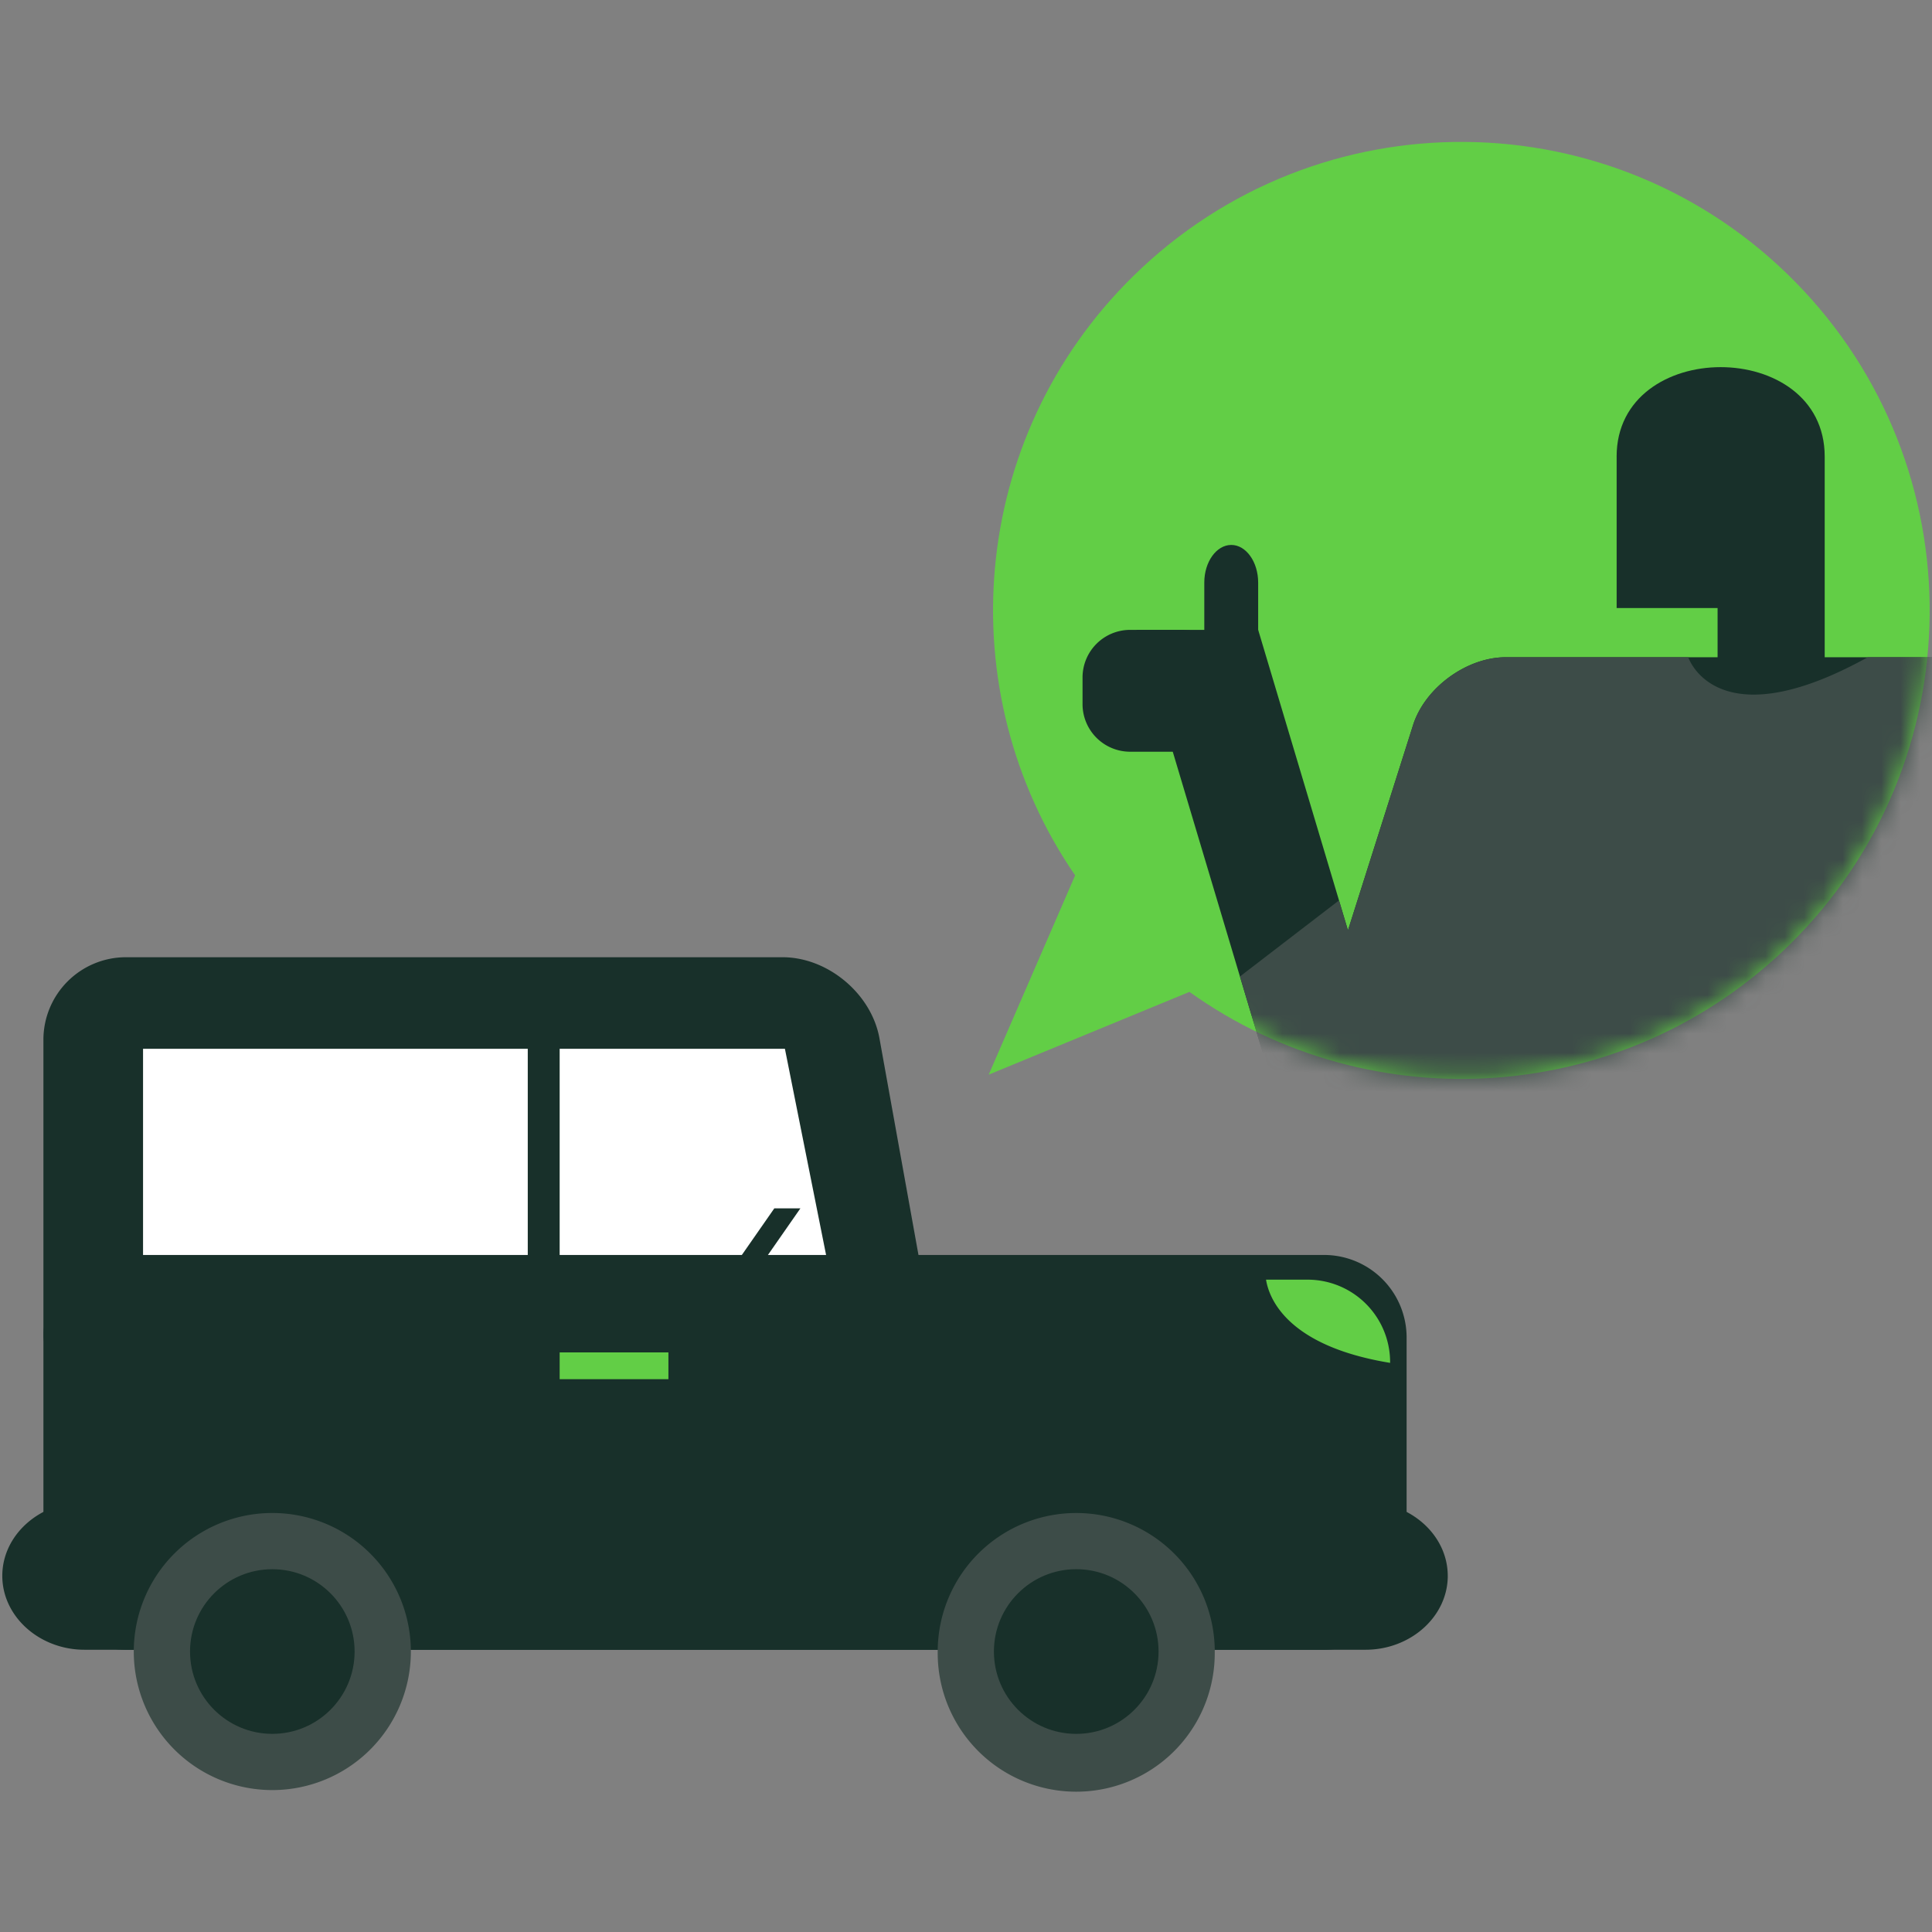 <svg xmlns="http://www.w3.org/2000/svg" xmlns:xlink="http://www.w3.org/1999/xlink" width="100" height="100" viewBox="0 0 100 100">
    <rect x="0" y="0" width="100" height="100" fill="#808080" stroke="none"/>
    <defs>
        <path id="a" d="M41.745 41.902c9.552-9.384 9.693-24.738.316-34.295-9.382-9.558-24.729-9.7-34.282-.315C-.747 15.663-1.772 28.79 4.77 38.31L.298 48.624l10.39-4.284c9.397 6.717 22.532 5.933 31.057-2.438z"/>
    </defs>
    <g fill="none" fill-rule="evenodd">
        <g fill-rule="nonzero">
            <g transform="translate(0 49.122)">
                <path fill="#18302A" d="M72.806 32.007a4.273 4.273 0 0 1-4.26 4.262H6.507a4.273 4.273 0 0 1-4.26-4.262v-11.91a4.273 4.273 0 0 1 4.26-4.262h62.04a4.273 4.273 0 0 1 4.259 4.261v11.911z"/>
                <path fill="#18302A" d="M74.936 32.443c0 2.104-1.917 3.826-4.26 3.826H4.379c-2.343 0-4.26-1.722-4.26-3.826s1.917-3.825 4.26-3.825h66.296c2.343 0 4.26 1.722 4.26 3.825zM48.267 19.879c.415 2.306-1.161 4.194-3.504 4.194H6.507a4.273 4.273 0 0 1-4.26-4.262V4.685A4.273 4.273 0 0 1 6.508.424h33.997c2.342 0 4.6 1.887 5.015 4.194l2.748 15.26z"/>
                <path fill="#3D4C48" d="M21.266 36.361a7.171 7.171 0 1 1-14.342 0 7.171 7.171 0 1 1 14.342 0zM62.875 36.361a7.17 7.17 0 1 1-14.339 0 7.17 7.17 0 1 1 14.34 0z"/>
                <ellipse cx="14.095" cy="36.361" fill="#18302A" rx="4.259" ry="4.261"/>
                <ellipse cx="55.706" cy="36.361" fill="#18302A" rx="4.261" ry="4.262"/>
                <path fill="#FFF" d="M40.627 5.164H7.404v10.671h35.354z"/>
                <path fill="#18302A" d="M39.723 15.871h-1.35l1.705-2.448h1.35zM27.317 3.992h1.651v12.562h-1.651z"/>
                <path fill="#62CE46" d="M28.968 20.878h5.629v1.386h-5.629z"/>
            </g>
            <path fill="#62CE46" d="M71.952 70.542v-.044a4.272 4.272 0 0 0-4.259-4.263H65.53c.147.93 1.049 3.43 6.423 4.307z"/>
        </g>
        <path fill="#62CE46" fill-rule="nonzero" d="M92.622 48.902c9.553-9.384 9.693-24.738.316-34.295-9.382-9.558-24.729-9.7-34.282-.315-8.526 8.371-9.551 21.497-3.007 31.017l-4.474 10.315 10.39-4.284c9.397 6.717 22.532 5.933 31.057-2.438z"/>
        <g transform="translate(50.877 7)">
            <mask id="b" fill="#fff">
                <use xlink:href="#a"/>
            </mask>
            <g fill-rule="nonzero" mask="url(#b)">
                <path fill="#18302A" d="M56.055 46.575a3.696 3.696 0 0 1-3.684 3.687h-32.68c-2.029 0-3.184-1.581-2.573-3.513l5.144-16.216c.613-1.932 2.772-3.515 4.8-3.515h25.31a3.697 3.697 0 0 1 3.683 3.688v15.87z"/>
                <path fill="#18302A" d="M32.8 16.633v7.84h5.225v4.248h5.544V16.633c0-6.173-10.77-6.173-10.77 0z"/>
                <g fill="#18302A">
                    <path d="M21.614 50.262H15.31L7.94 25.602h6.306z"/>
                    <path d="M12.77 29.451a2.465 2.465 0 0 1-2.457 2.458h-2.7a2.465 2.465 0 0 1-2.458-2.458v-1.39a2.465 2.465 0 0 1 2.457-2.459h2.701a2.465 2.465 0 0 1 2.458 2.458v1.391z"/>
                    <path d="M11.457 26.398v-3.245c0-1.073.629-1.947 1.397-1.947.762 0 1.391.874 1.391 1.947v3.245h-2.788z"/>
                </g>
                <path fill="#3D4C48" d="M22.262 30.534l-5.144 16.215c-.611 1.932.544 3.513 2.572 3.513h32.68a3.696 3.696 0 0 0 3.685-3.686v-15.87a3.697 3.697 0 0 0-3.684-3.687h-6.574c-7.862 4.35-9.29 0-9.29 0H27.06c-2.028 0-4.187 1.583-4.8 3.515z"/>
                <path fill="#3D4C48" d="M21.614 50.262L18.43 39.604l-5.128 3.939 2.008 6.72z"/>
            </g>
        </g>
    </g>
</svg>
